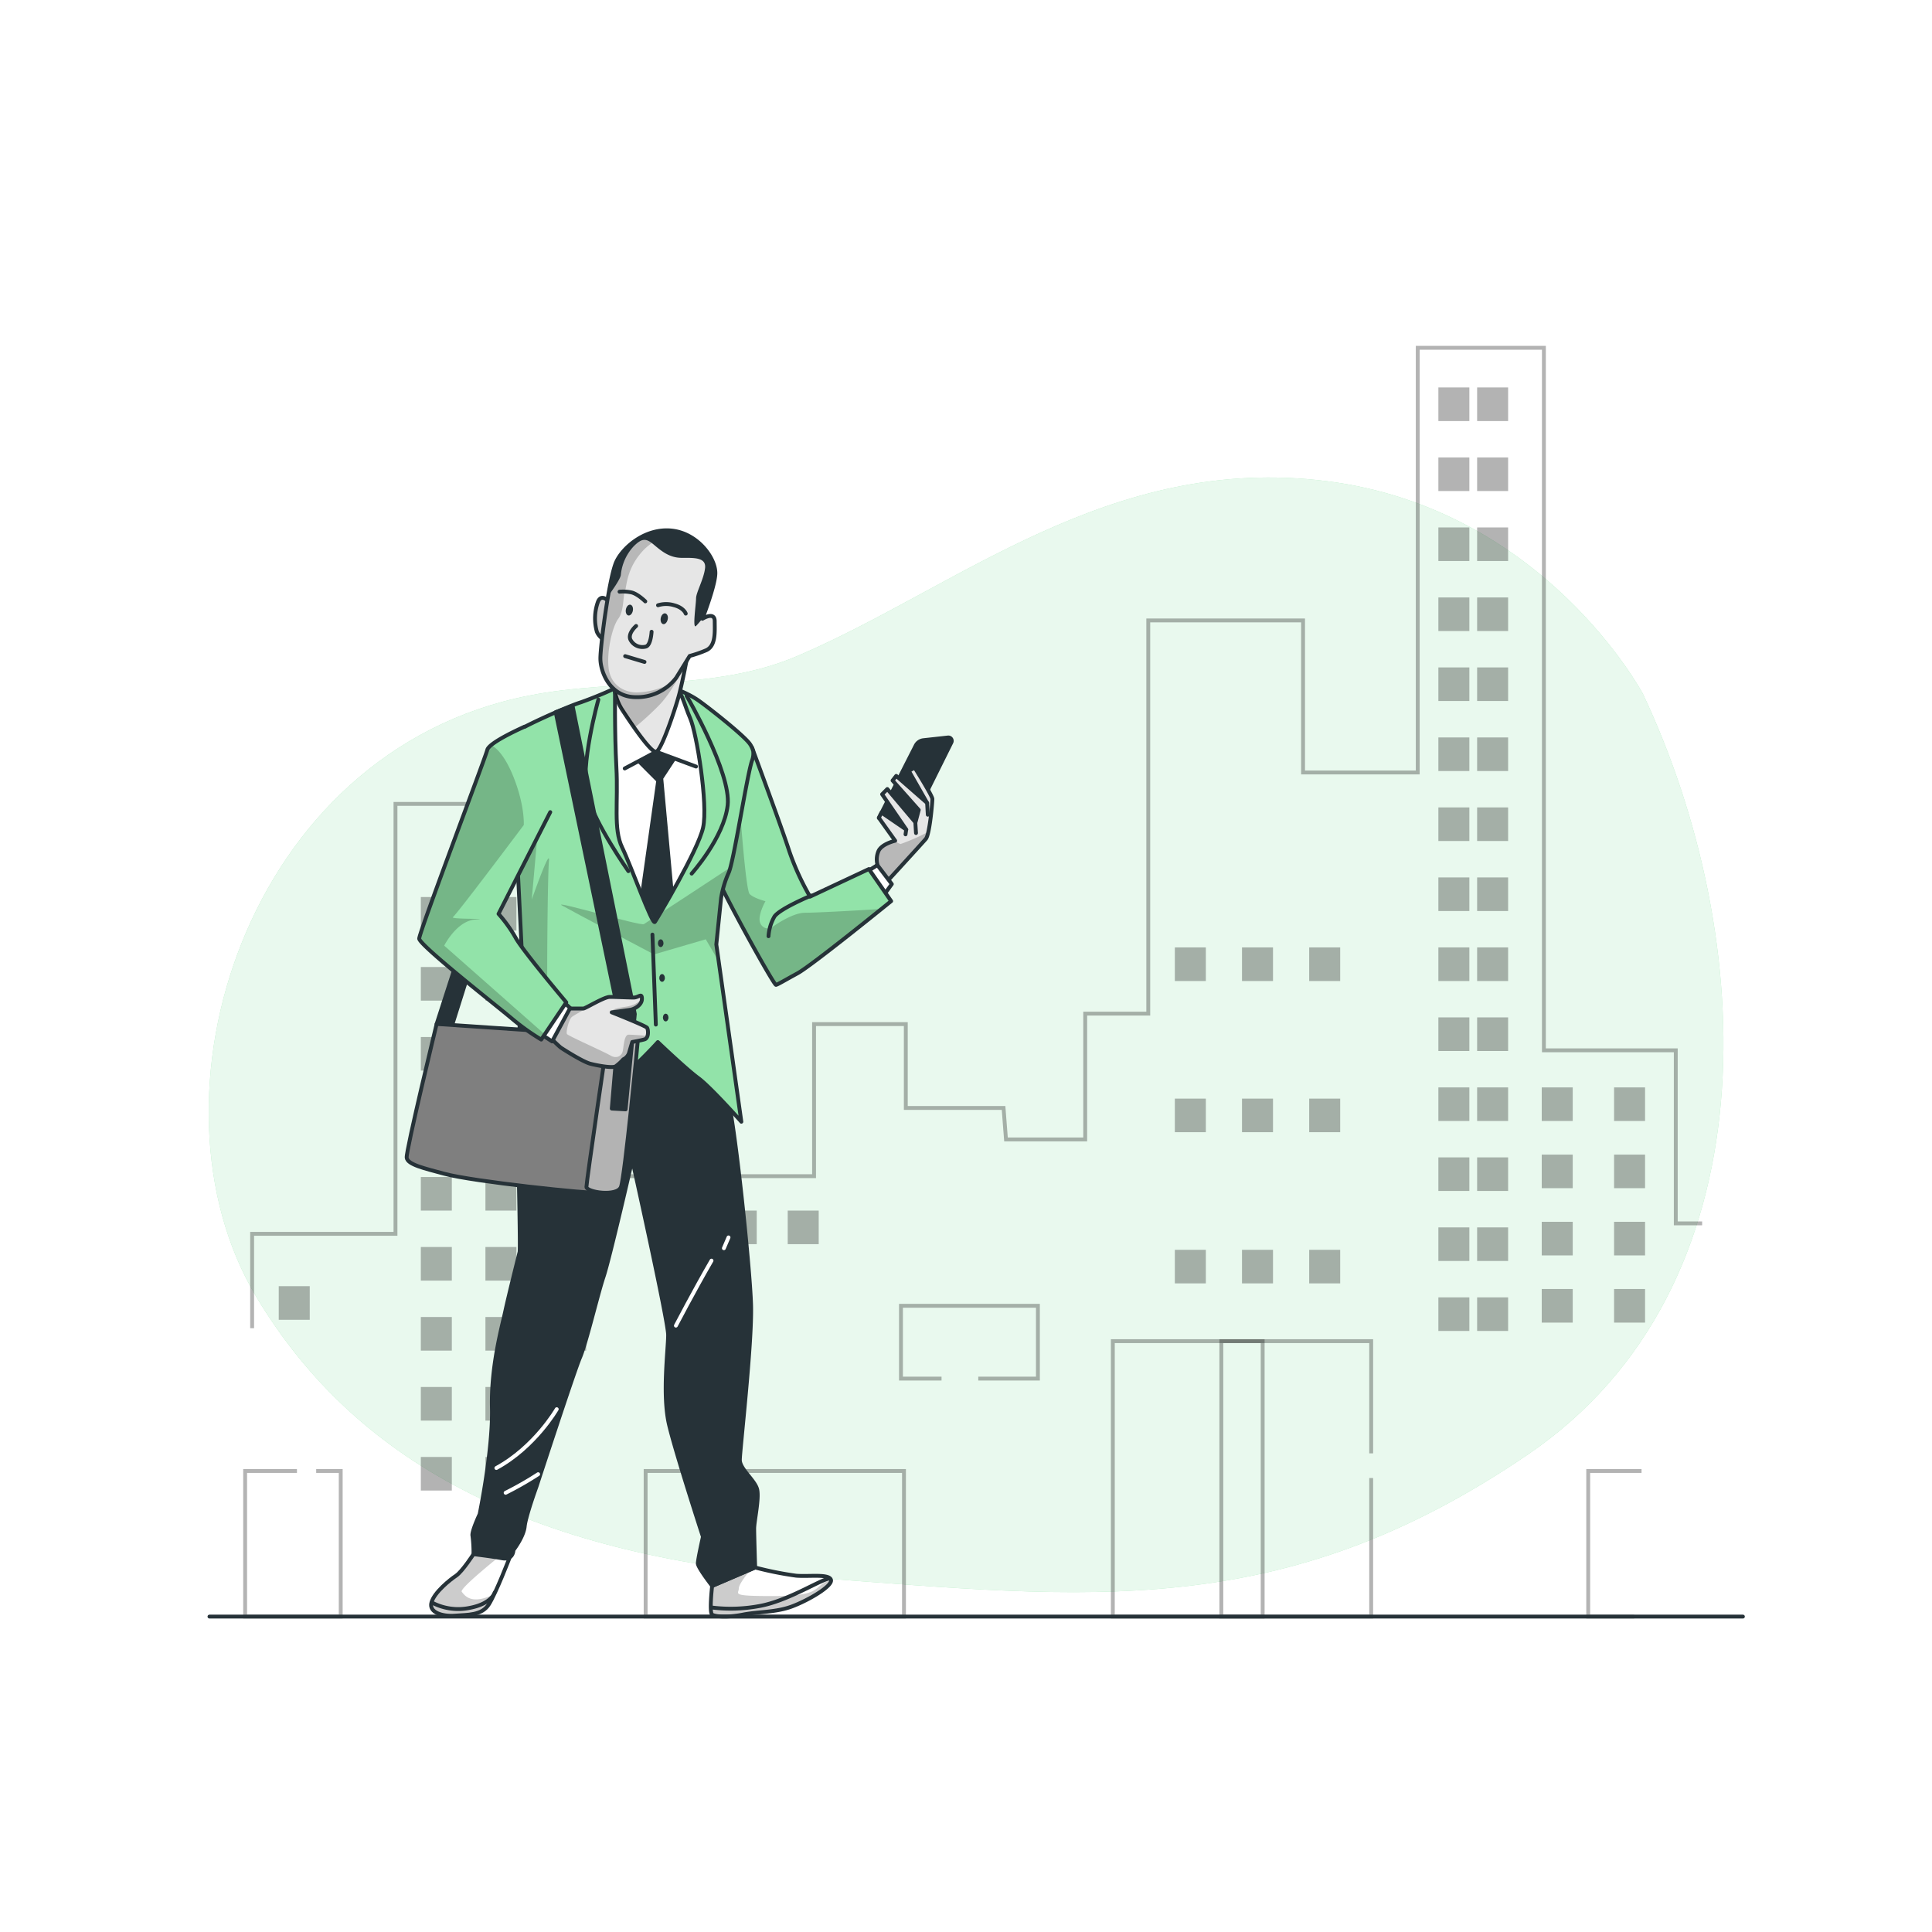 <svg class="animated" id="freepik_stories-navigation" xmlns="http://www.w3.org/2000/svg" xmlns:xlink="http://www.w3.org/1999/xlink" viewBox="0 0 500 500" version="1.1" xmlns:svgjs="http://svgjs.com/svgjs"><style>svg#freepik_stories-navigation:not(.animated) .animable {opacity: 0;}svg#freepik_stories-navigation.animated #freepik--Device--inject-2 {animation: 1s 1 forwards cubic-bezier(.36,-0.01,.5,1.38) slideLeft;animation-delay: 0.3s;opacity: 0}svg#freepik_stories-navigation.animated #freepik--Character--inject-2 {animation: 1s 1 forwards cubic-bezier(.36,-0.01,.5,1.38) fadeIn;animation-delay: 0s;}            @keyframes slideLeft {                0% {                    opacity: 0;                    transform: translateX(-30px);                }                100% {                    opacity: 1;                    transform: translateX(0);                }            }                    @keyframes fadeIn {                0% {                    opacity: 0;                }                100% {                    opacity: 1;                }            }        </style><g id="freepik--background-simple--inject-2" class="animable" style="transform-origin: 250.02px 267.813px;"><path d="M425.16,179.53s-25.48-47.87-81.75-55-95.55,27.49-137,45.22C184.77,179.06,160,175.46,137,180c-73.6,14.37-101.33,104.4-70.67,155.61,26.54,44.32,73.26,67.37,144.39,72.69s121,11.53,184.74-31.91S454.89,242.47,425.16,179.53Z" style="fill: #92E3A9; transform-origin: 250.02px 267.813px;" id="elgy4esqhicdk" class="animable"></path><g id="ele7kiaklg0y"><path d="M425.16,179.53s-25.48-47.87-81.75-55-95.55,27.49-137,45.22C184.77,179.06,160,175.46,137,180c-73.6,14.37-101.33,104.4-70.67,155.61,26.54,44.32,73.26,67.37,144.39,72.69s121,11.53,184.74-31.91S454.89,242.47,425.16,179.53Z" style="fill: rgb(255, 255, 255); opacity: 0.8; transform-origin: 250.02px 267.813px;" class="animable" id="el9tkas1dtk2e"></path></g></g><g id="freepik--City--inject-2" class="animable" style="transform-origin: 251.975px 254.185px;"><g id="elnwcgj75rrpc"><polyline points="65.25 343.74 65.25 319.31 102.35 319.31 102.35 208.05 139.45 208.05 139.45 232.47 160.22 232.47 160.22 304.39 210.68 304.39 210.68 265.04 234.42 265.04 234.42 286.74 251.89 286.74 259.72 286.74 260.35 294.89 280.85 294.89 280.85 262.32 297.17 262.32 297.17 160.56 337.23 160.56 337.23 199.91 366.91 199.91 366.91 90 399.56 90 399.56 271.82 433.69 271.82 433.69 316.6 440.51 316.6" style="fill: none; stroke: rgb(0, 0, 0); stroke-miterlimit: 10; opacity: 0.3; transform-origin: 252.88px 216.87px;" class="animable" id="eldnjxfh0t5hc"></polyline></g><g id="eloicjmppfru"><rect x="108.91" y="232.15" width="8.02" height="8.7" style="opacity: 0.3; transform-origin: 112.92px 236.5px;" class="animable" id="elc8ckk5ygtq"></rect></g><g id="eliqi78ur1p2i"><rect x="125.63" y="232.15" width="8.02" height="8.7" style="opacity: 0.3; transform-origin: 129.64px 236.5px;" class="animable" id="elrmonjrzv2cm"></rect></g><g id="elur9zbsgurji"><rect x="108.91" y="250.26" width="8.02" height="8.7" style="opacity: 0.3; transform-origin: 112.92px 254.61px;" class="animable" id="elzg6cb4w3si"></rect></g><g id="el2ikmurly0iz"><rect x="125.63" y="250.26" width="8.02" height="8.7" style="opacity: 0.3; transform-origin: 129.64px 254.61px;" class="animable" id="eljtolr36hz3"></rect></g><g id="ellokv24aapf"><rect x="143.68" y="250.26" width="8.02" height="8.7" style="opacity: 0.3; transform-origin: 147.69px 254.61px;" class="animable" id="ela16e6qhymc"></rect></g><g id="ell9p3v433qn"><rect x="143.68" y="268.38" width="8.02" height="8.69" style="opacity: 0.3; transform-origin: 147.69px 272.725px;" class="animable" id="elpwd9cxxm"></rect></g><g id="eljk22g1er63j"><rect x="143.68" y="286.49" width="8.02" height="8.69" style="opacity: 0.3; transform-origin: 147.69px 290.835px;" class="animable" id="el4pnmrkkmvpc"></rect></g><g id="eliytalxhmt7n"><rect x="143.68" y="304.61" width="8.02" height="8.69" style="opacity: 0.3; transform-origin: 147.69px 308.955px;" class="animable" id="elh71y2equ29h"></rect></g><g id="eli9sf7vxpg6m"><rect x="143.68" y="322.72" width="8.02" height="8.7" style="opacity: 0.3; transform-origin: 147.69px 327.07px;" class="animable" id="elyedrbcqo4xm"></rect></g><g id="elz3wyasolx9f"><rect x="143.68" y="340.84" width="8.02" height="8.7" style="opacity: 0.3; transform-origin: 147.69px 345.19px;" class="animable" id="elzgnj7l7o7al"></rect></g><g id="elgfw5ea8cfwj"><rect x="108.91" y="268.38" width="8.02" height="8.69" style="opacity: 0.3; transform-origin: 112.92px 272.725px;" class="animable" id="eliq4dajp1xa8"></rect></g><g id="elv8ekftdp8l"><rect x="125.63" y="268.38" width="8.02" height="8.69" style="opacity: 0.3; transform-origin: 129.64px 272.725px;" class="animable" id="elyuaxyofg3ko"></rect></g><g id="eldhyfbsh5o4j"><rect x="108.91" y="286.49" width="8.02" height="8.69" style="opacity: 0.3; transform-origin: 112.92px 290.835px;" class="animable" id="el3vanhtoxggy"></rect></g><g id="el5mfimn5cmgk"><rect x="125.63" y="286.49" width="8.02" height="8.69" style="opacity: 0.3; transform-origin: 129.64px 290.835px;" class="animable" id="elocgr06tr1q"></rect></g><g id="elja7yy96nlc9"><rect x="108.91" y="304.61" width="8.02" height="8.69" style="opacity: 0.3; transform-origin: 112.92px 308.955px;" class="animable" id="el6uqwkysz9ko"></rect></g><g id="elsj17x7v7e8o"><rect x="125.63" y="304.61" width="8.02" height="8.69" style="opacity: 0.3; transform-origin: 129.64px 308.955px;" class="animable" id="elyg538cz15j"></rect></g><g id="els9mw0ker1tj"><rect x="108.91" y="322.72" width="8.02" height="8.7" style="opacity: 0.3; transform-origin: 112.92px 327.07px;" class="animable" id="elnqcyxe0j46"></rect></g><g id="el46gdjq4vane"><rect x="72.14" y="332.86" width="8.02" height="8.7" style="opacity: 0.3; transform-origin: 76.15px 337.21px;" class="animable" id="el7loo4wz5kqx"></rect></g><g id="elzh92mlagc8m"><rect x="187.82" y="313.3" width="8.02" height="8.69" style="opacity: 0.3; transform-origin: 191.83px 317.645px;" class="animable" id="el172u34lxv4x"></rect></g><g id="el0d7yawrw1h9u"><rect x="203.86" y="313.3" width="8.02" height="8.69" style="opacity: 0.3; transform-origin: 207.87px 317.645px;" class="animable" id="elrqmkbfy3kxm"></rect></g><g id="elyx2g3hunf49"><rect x="372.25" y="100.27" width="8.02" height="8.7" style="opacity: 0.3; transform-origin: 376.26px 104.62px;" class="animable" id="elcp5fjraai8h"></rect></g><g id="eld8agc3c4lxw"><rect x="382.28" y="100.27" width="8.02" height="8.7" style="opacity: 0.3; transform-origin: 386.29px 104.62px;" class="animable" id="elofeaoghekg"></rect></g><g id="eluiqvroby9ao"><rect x="372.25" y="118.39" width="8.02" height="8.69" style="opacity: 0.3; transform-origin: 376.26px 122.735px;" class="animable" id="elcs6tt2l65s"></rect></g><g id="elsdnn1nt3hti"><rect x="382.28" y="118.39" width="8.02" height="8.69" style="opacity: 0.3; transform-origin: 386.29px 122.735px;" class="animable" id="elyucwbxpv8w"></rect></g><g id="elrcf7q15it1m"><rect x="372.25" y="136.5" width="8.02" height="8.69" style="opacity: 0.3; transform-origin: 376.26px 140.845px;" class="animable" id="elea2msijd74b"></rect></g><g id="elmiplruq3az"><rect x="382.28" y="136.5" width="8.02" height="8.69" style="opacity: 0.3; transform-origin: 386.29px 140.845px;" class="animable" id="elu0c17laons"></rect></g><g id="elta5am6hlc8s"><rect x="372.25" y="154.62" width="8.02" height="8.69" style="opacity: 0.3; transform-origin: 376.26px 158.965px;" class="animable" id="eldqfjadf8ea7"></rect></g><g id="elj6ndqhycp8"><rect x="382.28" y="154.62" width="8.02" height="8.69" style="opacity: 0.3; transform-origin: 386.29px 158.965px;" class="animable" id="elznet983oc4h"></rect></g><g id="el2k1l79ezti4"><rect x="372.25" y="172.73" width="8.02" height="8.69" style="opacity: 0.3; transform-origin: 376.26px 177.075px;" class="animable" id="el8r2uhipupkt"></rect></g><g id="eltce3ez5fqhf"><rect x="382.28" y="172.73" width="8.02" height="8.69" style="opacity: 0.3; transform-origin: 386.29px 177.075px;" class="animable" id="elvw06wbzh6wa"></rect></g><g id="elweceb2jg5h"><rect x="372.25" y="190.85" width="8.02" height="8.69" style="opacity: 0.3; transform-origin: 376.26px 195.195px;" class="animable" id="elp50okt51ns"></rect></g><g id="elcbelewzx2nq"><rect x="382.28" y="190.85" width="8.02" height="8.69" style="opacity: 0.3; transform-origin: 386.29px 195.195px;" class="animable" id="el4py73xqorh8"></rect></g><g id="elhs09ogd01il"><rect x="372.25" y="208.96" width="8.02" height="8.69" style="opacity: 0.3; transform-origin: 376.26px 213.305px;" class="animable" id="el3mgezzdtyf1"></rect></g><g id="elf883lz8qjmj"><rect x="382.28" y="208.96" width="8.02" height="8.69" style="opacity: 0.3; transform-origin: 386.29px 213.305px;" class="animable" id="elwsvjhenuf2d"></rect></g><g id="elxpduu53cm7"><rect x="372.25" y="227.08" width="8.02" height="8.69" style="opacity: 0.3; transform-origin: 376.26px 231.425px;" class="animable" id="elxxigpz2qrhq"></rect></g><g id="elp1unathy5dq"><rect x="382.28" y="227.08" width="8.02" height="8.69" style="opacity: 0.3; transform-origin: 386.29px 231.425px;" class="animable" id="el06whibyhxivs"></rect></g><g id="ely4z35wod3im"><rect x="372.25" y="245.19" width="8.02" height="8.7" style="opacity: 0.3; transform-origin: 376.26px 249.54px;" class="animable" id="elkoqr381mnj"></rect></g><g id="eldq4pplz95et"><rect x="382.28" y="245.19" width="8.02" height="8.7" style="opacity: 0.3; transform-origin: 386.29px 249.54px;" class="animable" id="elc9zk7x98wlq"></rect></g><g id="ely0h54mmsln"><rect x="304.05" y="245.19" width="8.02" height="8.7" style="opacity: 0.3; transform-origin: 308.06px 249.54px;" class="animable" id="elhkzo06xu5fq"></rect></g><g id="elakv2hmro4y"><rect x="321.43" y="245.19" width="8.02" height="8.7" style="opacity: 0.3; transform-origin: 325.44px 249.54px;" class="animable" id="elabrgak7o0ql"></rect></g><g id="elfmpti8pzjx6"><rect x="338.82" y="245.19" width="8.02" height="8.7" style="opacity: 0.3; transform-origin: 342.83px 249.54px;" class="animable" id="elr44lmhve1fa"></rect></g><g id="elnl9gw7t4ts"><rect x="304.05" y="284.32" width="8.02" height="8.69" style="opacity: 0.3; transform-origin: 308.06px 288.665px;" class="animable" id="elm6q7mj1gpzd"></rect></g><g id="el0uyymsjc3ty"><rect x="321.43" y="284.32" width="8.02" height="8.69" style="opacity: 0.3; transform-origin: 325.44px 288.665px;" class="animable" id="elirys79xia5c"></rect></g><g id="elh5lyjosivsp"><rect x="338.82" y="284.32" width="8.02" height="8.69" style="opacity: 0.3; transform-origin: 342.83px 288.665px;" class="animable" id="el68bo53n7ut2"></rect></g><g id="elh259bipkhs"><rect x="304.05" y="323.45" width="8.02" height="8.69" style="opacity: 0.3; transform-origin: 308.06px 327.795px;" class="animable" id="elvdpymzelaaq"></rect></g><g id="el4yq09s3xe4g"><rect x="321.43" y="323.45" width="8.02" height="8.69" style="opacity: 0.3; transform-origin: 325.44px 327.795px;" class="animable" id="el7ygh2z2etkj"></rect></g><g id="elp2jeujzeqai"><rect x="338.82" y="323.45" width="8.02" height="8.69" style="opacity: 0.3; transform-origin: 342.83px 327.795px;" class="animable" id="el1xcdy0s14lg"></rect></g><g id="elhoe9mg32el7"><rect x="372.25" y="263.3" width="8.02" height="8.7" style="opacity: 0.3; transform-origin: 376.26px 267.65px;" class="animable" id="ell9wph6eqnem"></rect></g><g id="eldpezrzb8ejo"><rect x="382.28" y="263.3" width="8.02" height="8.7" style="opacity: 0.3; transform-origin: 386.29px 267.65px;" class="animable" id="el3d303n8zm3a"></rect></g><g id="elhepvdfc9ur6"><rect x="372.25" y="281.42" width="8.02" height="8.69" style="opacity: 0.3; transform-origin: 376.26px 285.765px;" class="animable" id="elq998jxpyaq"></rect></g><g id="elwre3xjdejli"><rect x="382.28" y="281.42" width="8.02" height="8.69" style="opacity: 0.3; transform-origin: 386.29px 285.765px;" class="animable" id="elk00qpa2gbul"></rect></g><g id="elb64pmn9gqzp"><rect x="372.25" y="299.53" width="8.02" height="8.69" style="opacity: 0.3; transform-origin: 376.26px 303.875px;" class="animable" id="eluemi1245suo"></rect></g><g id="ellnfjd6gijjb"><rect x="382.28" y="299.53" width="8.02" height="8.69" style="opacity: 0.3; transform-origin: 386.29px 303.875px;" class="animable" id="el1ntepjc6mz4h"></rect></g><g id="elslu2d21qobj"><rect x="399" y="281.42" width="8.02" height="8.69" style="opacity: 0.3; transform-origin: 403.01px 285.765px;" class="animable" id="elvabv75ebwy"></rect></g><g id="eluh3orus3qfa"><rect x="417.72" y="281.42" width="8.02" height="8.69" style="opacity: 0.3; transform-origin: 421.73px 285.765px;" class="animable" id="elkfg39zq2plj"></rect></g><g id="elv4ah4esp3nq"><rect x="399" y="298.81" width="8.02" height="8.69" style="opacity: 0.3; transform-origin: 403.01px 303.155px;" class="animable" id="eln4jcq71zutn"></rect></g><g id="elphu864pnpnk"><rect x="417.72" y="298.81" width="8.02" height="8.69" style="opacity: 0.3; transform-origin: 421.73px 303.155px;" class="animable" id="elkxa30mngzu"></rect></g><g id="elxgg5vqyf29"><rect x="399" y="316.2" width="8.02" height="8.7" style="opacity: 0.3; transform-origin: 403.01px 320.55px;" class="animable" id="elccm2zgd3n2"></rect></g><g id="el8cmw4j9o1x8"><rect x="417.72" y="316.2" width="8.02" height="8.7" style="opacity: 0.3; transform-origin: 421.73px 320.55px;" class="animable" id="elotrp4zdc6sh"></rect></g><g id="eloo8auhxumsb"><rect x="399" y="333.59" width="8.02" height="8.7" style="opacity: 0.3; transform-origin: 403.01px 337.94px;" class="animable" id="elq6sysp8xm2d"></rect></g><g id="elfo0pfu77g9c"><rect x="417.72" y="333.59" width="8.02" height="8.7" style="opacity: 0.3; transform-origin: 421.73px 337.94px;" class="animable" id="el2r3vad20gfk"></rect></g><g id="elezglvngcfxs"><rect x="372.25" y="317.65" width="8.02" height="8.69" style="opacity: 0.3; transform-origin: 376.26px 321.995px;" class="animable" id="el1hcs48xvdmg"></rect></g><g id="elf31rh5ls8sw"><rect x="382.28" y="317.65" width="8.02" height="8.69" style="opacity: 0.3; transform-origin: 386.29px 321.995px;" class="animable" id="elhmtotigsc9"></rect></g><g id="elpaedp1vnuf"><rect x="372.25" y="335.76" width="8.02" height="8.69" style="opacity: 0.3; transform-origin: 376.26px 340.105px;" class="animable" id="elm7k1pua41w"></rect></g><g id="el3akivo82myn"><rect x="382.28" y="335.76" width="8.02" height="8.69" style="opacity: 0.3; transform-origin: 386.29px 340.105px;" class="animable" id="elc977231k68q"></rect></g><g id="elkduxxzmnv1"><rect x="125.63" y="322.72" width="8.02" height="8.7" style="opacity: 0.3; transform-origin: 129.64px 327.07px;" class="animable" id="elf0ycgb1c4uc"></rect></g><g id="elik5svg62fjk"><rect x="108.91" y="340.84" width="8.02" height="8.7" style="opacity: 0.3; transform-origin: 112.92px 345.19px;" class="animable" id="elzwj6a7prrk"></rect></g><g id="elaehxvw7pyi"><rect x="125.63" y="340.84" width="8.02" height="8.7" style="opacity: 0.3; transform-origin: 129.64px 345.19px;" class="animable" id="el0sr2c8kt7ugi"></rect></g><g id="elwv3s07qqntg"><rect x="108.91" y="358.95" width="8.02" height="8.7" style="opacity: 0.3; transform-origin: 112.92px 363.3px;" class="animable" id="eltgacvx5nlsp"></rect></g><g id="el1y0dgzhcyzs"><rect x="125.63" y="358.95" width="8.02" height="8.7" style="opacity: 0.3; transform-origin: 129.64px 363.3px;" class="animable" id="elvd1hym2ij3e"></rect></g><g id="elqi9vcwmvdvh"><rect x="108.91" y="377.06" width="8.02" height="8.69" style="opacity: 0.3; transform-origin: 112.92px 381.405px;" class="animable" id="el0g1q9nr61y1b"></rect></g><g id="eldaw4lif6587"><rect x="125.63" y="377.06" width="8.02" height="8.69" style="opacity: 0.3; transform-origin: 129.64px 381.405px;" class="animable" id="elydlsh2qr6wi"></rect></g><g id="elcljlwlmmz0e"><polyline points="354.86 382.51 354.86 418.37 288 418.37 288 347.09 354.86 347.09 354.86 376.13" style="fill: none; stroke: rgb(0, 0, 0); stroke-miterlimit: 10; opacity: 0.3; transform-origin: 321.43px 382.73px;" class="animable" id="el401yco4rw9b"></polyline></g><g id="eloa1ucy05pr"><polyline points="422.91 418.37 411.03 418.37 411.03 380.69 424.83 380.69" style="fill: none; stroke: rgb(0, 0, 0); stroke-miterlimit: 10; opacity: 0.3; transform-origin: 417.93px 399.53px;" class="animable" id="elc5ysxqqli3o"></polyline></g><g id="ell8b6w55ldno"><polyline points="186.45 380.69 233.95 380.69 233.95 418.37 167.09 418.37 167.09 380.69 180.11 380.69" style="fill: none; stroke: rgb(0, 0, 0); stroke-miterlimit: 10; opacity: 0.3; transform-origin: 200.52px 399.53px;" class="animable" id="elica33uoew6i"></polyline></g><g id="elqy8hq4xry7r"><polyline points="81.83 380.69 88.18 380.69 88.18 418.37 63.44 418.37 63.44 380.69 76.85 380.69" style="fill: none; stroke: rgb(0, 0, 0); stroke-miterlimit: 10; opacity: 0.3; transform-origin: 75.81px 399.53px;" class="animable" id="el17nzstpfkbr"></polyline></g><g id="elcgodxlxaz3"><rect x="316.08" y="347.09" width="10.7" height="71.28" style="fill: none; stroke: rgb(0, 0, 0); stroke-miterlimit: 10; opacity: 0.3; transform-origin: 321.43px 382.73px;" class="animable" id="elrwszm1jr1j"></rect></g><g id="elobzw4lbp1o"><polyline points="243.67 356.78 233.17 356.78 233.17 337.94 268.61 337.94 268.61 356.78 253.18 356.78" style="fill: none; stroke: rgb(0, 0, 0); stroke-miterlimit: 10; opacity: 0.3; transform-origin: 250.89px 347.36px;" class="animable" id="elgly1ktqw94j"></polyline></g></g><g id="freepik--Device--inject-2" class="animable" style="transform-origin: 328.465px 252.245px;"><rect x="252.59" y="108.92" width="151.75" height="286.65" rx="7.67" style="fill: rgb(38, 50, 56); stroke: rgb(38, 50, 56); stroke-linecap: round; stroke-linejoin: round; transform-origin: 328.465px 252.245px;" id="elccxg3bkqkp" class="animable"></rect><rect x="259.34" y="140.4" width="138.26" height="223.7" style="fill: #92E3A9; transform-origin: 328.47px 252.25px;" id="el5zi6kmaoj6" class="animable"></rect><g style="clip-path: url(&quot;#freepik--clip-path--inject-2&quot;); transform-origin: 328.485px 252.285px;" id="elxylfm1spqti" class="animable"><path d="M397.6,185.39,332,201.67l-10.3-23.16,54.6-38.11h-6.21l-79,55.17a1.48,1.48,0,0,0-.3.26l-31.45,34.56v5.28l34-37.3,25.47-17.78,9.75,21.95L300,209.63h-.08a1.8,1.8,0,0,0-.38.16l-.1.06-.08,0a1.72,1.72,0,0,0-.28.25h0L259.34,254v5.29l40.83-45c3.23,5.09,8.23,15,5.75,20.67-1.37,3.13-4.87,6.89-8.58,10.87-6.36,6.83-12.94,13.9-11.37,20.57,1.68,7.13,2.39,11.69,2.62,13.38l-.86.24a15.78,15.78,0,0,0-11.54,16.19l1,15-17.82,1.62v3.56l18.05-1.64,1.38,21.1a1.2,1.2,0,0,0,0,.33,2.38,2.38,0,0,0,.05.26l1.8,27.73h3.56l-1.72-26.5,30.14-2.39,4.47,28.89h3.6l-4.52-29.18,25.23-2,8.91,31.18H354l-9-31.47,18.08-1.44c12.66,10,20.91,19.2,28.26,32.91h4c-7.81-15-16.64-25-30-35.6a1.77,1.77,0,0,0-1.08-.85c-4.29-3.35-9.05-6.79-14.37-10.48l18.06-2.8a19,19,0,0,0,16-21.12l-2.88-24.41a20,20,0,0,1,15.61-22l.89-.19V243l-1.66.36a23.56,23.56,0,0,0-18.37,25.85l2.88,24.41a15.49,15.49,0,0,1-13.06,17.19l-21.78,3.38c-1.65-1.13-3.34-2.27-5.1-3.45-15.31-10.3-19.57-24.2-20.45-34a53.68,53.68,0,0,1,8-32.66,1.7,1.7,0,0,0,.47-.67.13.13,0,0,0,0-.06,44.61,44.61,0,0,1,6.18-7.55c12.9-12.53,45-25.25,62.9-31.68v-3.8c-17.82,6.33-51.54,19.49-65.38,32.93a47.74,47.74,0,0,0-6.14,7.37l-16.31-6.06c1.82-7.55-3.77-17.69-6.52-22.07l94.35-23.43ZM338.53,313.73l5.08,3.43a1.73,1.73,0,0,0,1,.66c5.3,3.62,10,6.94,14.29,10.13L282.22,334l-2.48-38.11a12.22,12.22,0,0,1,8.93-12.54l27.78-7.61c0,.42,0,.84.07,1.26C317.47,287.66,322.06,302.65,338.53,313.73Zm-14.38-70.05a57.84,57.84,0,0,0-7.81,28.45l-24.29,6.65c-.3-2-1-6.5-2.62-13.25-1.14-4.82,5.05-11.46,10.51-17.33,3.39-3.64,6.61-7.11,8.47-10.37Z" style="fill: rgb(255, 255, 255); transform-origin: 328.47px 252.285px;" id="elkd2q0lp2h9s" class="animable"></path><path d="M300,166.84l-40.64,42.88v5.16l44-46.4a1.8,1.8,0,0,0,.38-1.85l-9.8-26.23h-3.8Z" style="fill: rgb(255, 255, 255); transform-origin: 281.604px 177.64px;" id="elnyemynw6g7r" class="animable"></path><path d="M328.92,281.38A19.42,19.42,0,1,0,348.34,262,19.45,19.45,0,0,0,328.92,281.38Zm35.29,0a15.87,15.87,0,1,1-15.87-15.87A15.88,15.88,0,0,1,364.21,281.38Z" style="fill: rgb(255, 255, 255); transform-origin: 348.34px 281.42px;" id="eltmycktzbk3a" class="animable"></path><path d="M356,176.76a10.61,10.61,0,0,0,9.83,6.64,10.34,10.34,0,0,0,2.57-.32l29.23-7.39V172l-30.1,7.6A7,7,0,0,1,361.9,167l35.7-23.67V140.4h-2L359.94,164A10.61,10.61,0,0,0,356,176.76Z" style="fill: rgb(255, 255, 255); transform-origin: 376.434px 161.9px;" id="el2ifio1m5t07" class="animable"></path><path d="M344.51,168.88a10.2,10.2,0,0,0-10.2,10.2c0,5.63,10.2,20.12,10.2,20.12s10.2-14.49,10.2-20.12A10.2,10.2,0,0,0,344.51,168.88Zm0,14a4.12,4.12,0,1,1,4.11-4.12A4.11,4.11,0,0,1,344.51,182.84Z" style="fill: rgb(38, 50, 56); stroke: rgb(38, 50, 56); stroke-miterlimit: 10; transform-origin: 344.51px 184.04px;" id="elqk70spigwuc" class="animable"></path><line x1="342.67" y1="200.08" x2="341.22" y2="200.48" style="fill: none; stroke: rgb(38, 50, 56); stroke-linecap: round; stroke-linejoin: round; stroke-width: 2px; transform-origin: 341.945px 200.28px;" id="elb8sdo1f6bki" class="animable"></line><line x1="338.23" y1="201.33" x2="303.75" y2="211.03" style="fill: none; stroke: rgb(38, 50, 56); stroke-linecap: round; stroke-linejoin: round; stroke-width: 2px; stroke-dasharray: 3.114, 3.114; transform-origin: 320.99px 206.18px;" id="elw3l5z287i5n" class="animable"></line><path d="M302.25,211.46l-1.44.4.74,1.3" style="fill: none; stroke: rgb(38, 50, 56); stroke-linecap: round; stroke-linejoin: round; stroke-width: 2px; transform-origin: 301.53px 212.31px;" id="elwt5idkwtirh" class="animable"></path><path d="M303,215.81a48.52,48.52,0,0,1,4.35,11.09c1.22,6.1.41,9.35-4.47,14.63S289.43,257,287.8,261c-1.19,3,.9,12.55,2.1,17.41" style="fill: none; stroke: rgb(38, 50, 56); stroke-linecap: round; stroke-linejoin: round; stroke-width: 2px; stroke-dasharray: 2.997, 2.997; transform-origin: 297.65px 247.11px;" id="ely7csperh4nb" class="animable"></path><path d="M290.27,279.91c.23.91.38,1.45.38,1.45" style="fill: none; stroke: rgb(38, 50, 56); stroke-linecap: round; stroke-linejoin: round; stroke-width: 2px; transform-origin: 290.46px 280.635px;" id="elgi29ug893p" class="animable"></path><circle cx="290.65" cy="281.36" r="2.58" style="fill: #92E3A9; stroke: rgb(38, 50, 56); stroke-miterlimit: 10; transform-origin: 290.65px 281.36px;" id="ellknch1knl1" class="animable"></circle><polygon points="316.68 225.21 316.68 230.92 311.27 233.63 316.68 236.46 316.68 241.74 354.25 241.74 354.25 225.21 316.68 225.21" style="fill: rgb(255, 255, 255); stroke: rgb(38, 50, 56); stroke-linecap: round; stroke-linejoin: round; transform-origin: 332.76px 233.475px;" id="eltlmxpy2c7rl" class="animable"></polygon><path d="M323.44,228.64a1,1,0,1,0-1-1A1,1,0,0,0,323.44,228.64Z" style="fill: rgb(38, 50, 56); transform-origin: 323.44px 227.64px;" id="elv22wg5km7y" class="animable"></path><path d="M326.81,231.17l-1.15.09S324,229,323.89,229a12.14,12.14,0,0,0-1.82-.13l-2.56,1.22a.57.57,0,0,0-.32.67l.55,1.77a.47.47,0,0,0,.46.34.45.45,0,0,0,.2,0,.57.57,0,0,0,.36-.69l-.4-1.32,1.5-.72-.65,3.89h0l-.66,4.76a.48.48,0,0,0,.45.56h0a.59.59,0,0,0,.57-.51l.64-4.6,1.37,2-.23,2.54a.48.48,0,0,0,.48.53.59.59,0,0,0,.58-.53l.25-2.72a.5.5,0,0,0-.08-.32l-1.26-1.88.53-3.13,1.05,1.41a.47.47,0,0,0,.39.2h.05l1.43-.11a.6.6,0,0,0,.53-.58A.47.47,0,0,0,326.81,231.17Z" style="fill: rgb(38, 50, 56); transform-origin: 323.235px 234.11px;" id="el5da3cs5y40o" class="animable"></path><path d="M330.19,233a.29.29,0,0,1-.18-.28.45.45,0,0,1,.1-.27.28.28,0,0,1,.22-.13.15.15,0,0,1,.09,0l.22.09a1.16,1.16,0,0,0,.26.08,1.45,1.45,0,0,0,.35,0,1,1,0,0,0,.59-.15.53.53,0,0,0,.22-.48.68.68,0,0,0-.27-.56,1,1,0,0,0-.67-.21h-.26a.23.23,0,0,1-.2-.09.31.31,0,0,1-.07-.21.32.32,0,0,1,.07-.22.23.23,0,0,1,.2-.09h.24a1.09,1.09,0,0,0,.63-.17.55.55,0,0,0,.25-.49.58.58,0,0,0-.11-.35.69.69,0,0,0-.28-.2,1,1,0,0,0-.35-.06,1.93,1.93,0,0,0-.85.18.15.15,0,0,1-.09,0,.28.28,0,0,1-.22-.12.44.44,0,0,1-.1-.26.27.27,0,0,1,.14-.25,1.75,1.75,0,0,1,.51-.2,2.51,2.51,0,0,1,.67-.08,1.82,1.82,0,0,1,1.12.33,1.07,1.07,0,0,1,.44.9,1,1,0,0,1-.19.63,1.13,1.13,0,0,1-.54.38,1.1,1.1,0,0,1,.62.41,1.35,1.35,0,0,1,.2.75,1.21,1.21,0,0,1-.13.58,1,1,0,0,1-.35.41,1.69,1.69,0,0,1-.51.23,2.09,2.09,0,0,1-.63.08A2.45,2.45,0,0,1,330.19,233Z" style="fill: rgb(38, 50, 56); transform-origin: 331.465px 230.833px;" id="elpu8w88o63v" class="animable"></path><path d="M334.62,233.18a1.33,1.33,0,0,1-.48-.35,1.91,1.91,0,0,1-.32-.52,2.83,2.83,0,0,1-.17-.65,5.14,5.14,0,0,1,0-1.43,2.88,2.88,0,0,1,.17-.64,2.07,2.07,0,0,1,.32-.52,1.34,1.34,0,0,1,.48-.34,1.82,1.82,0,0,1,1.35,0,1.39,1.39,0,0,1,.48.34,1.67,1.67,0,0,1,.31.52,2.68,2.68,0,0,1,.18.63,5.55,5.55,0,0,1,.05.72,5.31,5.31,0,0,1-.05.72,2.74,2.74,0,0,1-.17.64,2,2,0,0,1-.32.53,1.33,1.33,0,0,1-.48.35,1.6,1.6,0,0,1-.67.13A1.65,1.65,0,0,1,334.62,233.18Zm1-.63a.67.67,0,0,0,.22-.19,1.71,1.71,0,0,0,.14-.27,1.39,1.39,0,0,0,.09-.34c0-.14,0-.26,0-.39s0-.26,0-.42,0-.29,0-.41,0-.25,0-.38a1.48,1.48,0,0,0-.09-.35,1.3,1.3,0,0,0-.14-.26.55.55,0,0,0-.22-.18.73.73,0,0,0-.3-.06.75.75,0,0,0-.31.06.55.55,0,0,0-.22.18,2.15,2.15,0,0,0-.14.26,1.48,1.48,0,0,0-.09.35c0,.13,0,.25,0,.38s0,.26,0,.41,0,.3,0,.42,0,.25,0,.39a1.39,1.39,0,0,0,.09.34,1.71,1.71,0,0,0,.14.27.67.67,0,0,0,.22.19.75.75,0,0,0,.31.06A.73.73,0,0,0,335.6,232.55Z" style="fill: rgb(38, 50, 56); transform-origin: 335.295px 230.955px;" id="elo466vl2zb4s" class="animable"></path><path d="M339.57,233.11a.44.44,0,0,1-.11-.32V230.5a.43.43,0,0,1,.11-.31.44.44,0,0,1,.57,0,.35.35,0,0,1,.11.27v.16a1,1,0,0,1,1-.57,1.16,1.16,0,0,1,.66.18.92.92,0,0,1,.37.51,1.08,1.08,0,0,1,1.1-.69,1.16,1.16,0,0,1,.83.3,1.18,1.18,0,0,1,.31.89v1.56a.44.44,0,0,1-.11.32.37.37,0,0,1-.29.12.38.38,0,0,1-.28-.12.44.44,0,0,1-.11-.32v-1.55a.73.73,0,0,0-.15-.5.59.59,0,0,0-.44-.17.68.68,0,0,0-.55.25,1,1,0,0,0-.21.67v1.3a.44.44,0,0,1-.11.32.38.38,0,0,1-.29.12.38.38,0,0,1-.28-.12.44.44,0,0,1-.11-.32v-1.53a.79.79,0,0,0-.15-.52.59.59,0,0,0-.44-.17.72.72,0,0,0-.55.23.85.85,0,0,0-.21.61v1.38a.44.44,0,0,1-.11.32.4.4,0,0,1-.29.12A.36.36,0,0,1,339.57,233.11Z" style="fill: rgb(38, 50, 56); transform-origin: 341.991px 231.643px;" id="elfch21ztaem6" class="animable"></path><path d="M345.43,229.33a.39.39,0,0,1-.13-.31.41.41,0,0,1,.13-.32.46.46,0,0,1,.79.32.42.42,0,0,1-.13.31.48.48,0,0,1-.33.12A.45.45,0,0,1,345.43,229.33Zm0,3.78a.44.44,0,0,1-.11-.32v-2.27a.44.44,0,0,1,.11-.32.38.38,0,0,1,.29-.12.36.36,0,0,1,.28.12.44.44,0,0,1,.11.32v2.27a.46.46,0,0,1-.11.32.36.36,0,0,1-.28.12A.38.38,0,0,1,345.47,233.11Z" style="fill: rgb(38, 50, 56); transform-origin: 345.76px 230.895px;" id="elgmwirs0rh7v" class="animable"></path><path d="M347.06,233.11a.44.44,0,0,1-.11-.32v-2.32a.4.4,0,0,1,.11-.29.41.41,0,0,1,.29-.1.36.36,0,0,1,.39.39v.11a.93.93,0,0,1,.4-.41,1.39,1.39,0,0,1,.63-.13,1.25,1.25,0,0,1,.43.07,1,1,0,0,1,.35.22.9.9,0,0,1,.25.37,1.53,1.53,0,0,1,.09.54v1.55a.44.44,0,0,1-.11.32.38.38,0,0,1-.29.12.38.38,0,0,1-.28-.12.44.44,0,0,1-.11-.32v-1.55a.7.7,0,0,0-.16-.5.61.61,0,0,0-.43-.17.69.69,0,0,0-.54.25.89.89,0,0,0-.23.65v1.32a.44.44,0,0,1-.11.32.38.38,0,0,1-.29.12A.36.36,0,0,1,347.06,233.11Z" style="fill: rgb(38, 50, 56); transform-origin: 348.42px 231.635px;" id="elu81ks9h1vus" class="animable"></path><path d="M350.93,233.11a.46.46,0,0,1,0-.62.44.44,0,0,1,.33-.13.47.47,0,0,1,.32.12.42.42,0,0,1,.13.32.42.42,0,0,1-.13.31.41.41,0,0,1-.32.13A.44.44,0,0,1,350.93,233.11Z" style="fill: rgb(38, 50, 56); transform-origin: 351.26px 232.8px;" id="elxfjxq8srlpd" class="animable"></path><g id="elz0rtuy181ni"><g style="opacity: 0.47; transform-origin: 336.907px 237.739px;" class="animable" id="el9e2qyr4htl"><path d="M332.13,238.17l-1.33,1.18h1.74a.22.22,0,0,1,.2.1.35.35,0,0,1,.07.23.36.36,0,0,1-.07.24.23.23,0,0,1-.2.11h-2.23a.45.45,0,0,1-.33-.13.45.45,0,0,1-.12-.31.54.54,0,0,1,.17-.4l1.63-1.62a1.1,1.1,0,0,0,.39-.74.62.62,0,0,0-.2-.48.76.76,0,0,0-.51-.18,1.27,1.27,0,0,0-.34,0l-.22.06-.23.13-.18.1-.09,0a.31.31,0,0,1-.24-.12.37.37,0,0,1-.12-.27.31.31,0,0,1,.17-.26,3.47,3.47,0,0,1,.63-.28,2.19,2.19,0,0,1,.7-.1,1.48,1.48,0,0,1,1.05.37,1.22,1.22,0,0,1,.41.92A1.87,1.87,0,0,1,332.13,238.17Z" id="el3e0tz31w425" class="animable" style="transform-origin: 331.37px 237.729px;"></path><path d="M335.71,239.91a.44.44,0,0,1-.11-.33v-3.64a.4.4,0,0,1,.11-.32.36.36,0,0,1,.28-.12.35.35,0,0,1,.28.12.41.41,0,0,1,.12.32v2.3l1.29-1.29a.3.3,0,0,1,.23-.11.3.3,0,0,1,.24.11.35.35,0,0,1,.1.25.33.33,0,0,1-.08.22l-.95.91,1.08,1.13a.33.33,0,0,1,.09.22.31.31,0,0,1-.11.25.36.36,0,0,1-.25.11.37.37,0,0,1-.28-.14l-1.36-1.45v1.13a.45.45,0,0,1-.12.33.37.37,0,0,1-.29.12A.34.34,0,0,1,335.71,239.91Z" id="ele2oe4n2hok" class="animable" style="transform-origin: 336.994px 237.77px;"></path><path d="M339,239.91a.44.44,0,0,1-.11-.32V237.3A.43.43,0,0,1,339,237a.44.44,0,0,1,.57,0,.34.34,0,0,1,.11.27v.16a1,1,0,0,1,1-.57,1.16,1.16,0,0,1,.66.18.92.92,0,0,1,.37.51,1.08,1.08,0,0,1,1.1-.69,1.16,1.16,0,0,1,.83.3,1.18,1.18,0,0,1,.31.89v1.56a.4.4,0,0,1-.11.32.37.37,0,0,1-.29.12.34.34,0,0,1-.27-.12.4.4,0,0,1-.11-.32V238a.73.73,0,0,0-.16-.5.58.58,0,0,0-.43-.17.7.7,0,0,0-.56.25,1,1,0,0,0-.21.67v1.3a.44.44,0,0,1-.11.32.38.38,0,0,1-.29.12.38.38,0,0,1-.28-.12.44.44,0,0,1-.11-.32v-1.53a.79.79,0,0,0-.15-.52.59.59,0,0,0-.44-.17.72.72,0,0,0-.55.23.85.85,0,0,0-.21.61v1.38a.44.44,0,0,1-.11.32.4.4,0,0,1-.29.12A.36.36,0,0,1,339,239.91Z" id="el01jb554exwcw" class="animable" style="transform-origin: 341.421px 238.453px;"></path></g></g></g><rect x="259.34" y="140.4" width="138.26" height="223.7" style="fill: none; stroke: rgb(38, 50, 56); stroke-linecap: round; stroke-linejoin: round; transform-origin: 328.47px 252.25px;" id="elmlom4zfsxc" class="animable"></rect><path d="M343.5,124.74H313.44a2.05,2.05,0,0,1-2.05-2h0a2.05,2.05,0,0,1,2.05-2H343.5a2.05,2.05,0,0,1,2.05,2h0A2.05,2.05,0,0,1,343.5,124.74Z" style="fill: rgb(255, 255, 255); transform-origin: 328.47px 122.74px;" id="elt7c9ntjfkw" class="animable"></path><path d="M336.67,376.72a8.2,8.2,0,1,0-8.2,8.2A8.2,8.2,0,0,0,336.67,376.72Z" style="fill: rgb(38, 50, 56); stroke: rgb(255, 255, 255); stroke-linecap: round; stroke-linejoin: round; stroke-width: 0.704px; transform-origin: 328.47px 376.72px;" id="elpgoqx2828k" class="animable"></path><rect x="324.31" y="372.57" width="8.31" height="8.31" style="fill: rgb(255, 255, 255); transform-origin: 328.465px 376.725px;" id="elf7zfmdsohf" class="animable"></rect></g><g id="freepik--Character--inject-2" class="animable" style="transform-origin: 175.78px 277.808px;"><polygon points="112.99 265.03 138.05 187.49 142.22 185.3 116.97 265.43 112.99 265.03" style="fill: rgb(38, 50, 56); stroke: rgb(38, 50, 56); stroke-linecap: round; stroke-linejoin: round; transform-origin: 127.605px 225.365px;" id="els9xurjk13l" class="animable"></polygon><path d="M195.44,405.67a89.6,89.6,0,0,0,10.61,2.12c3.44.27,8.48-.53,9,1.06s-5.83,5.3-10.07,6.89-8.75,1.33-12.73,2.12-7.16.53-7.95,0,0-7.42,0-7.42Z" style="fill: rgb(255, 255, 255); transform-origin: 199.514px 412.015px;" id="elivcd1jor2jq" class="animable"></path><g style="clip-path: url(&quot;#freepik--clip-path-2--inject-2&quot;); transform-origin: 199.509px 412.272px;" id="el17wcf8wa5gi" class="animable"><g id="elwmufzh1yagi"><path d="M215.07,409a4.48,4.48,0,0,0-2.07.8c-2.36,1.63-2,3.26-13.07,3.26s-8.72-.54-8.72-2c0-1,1.85-3.38,3.09-4.89l-10,4.28s-.8,6.89,0,7.42,4,.8,7.95,0,8.48-.53,12.73-2.12S215.26,410.63,215.07,409Z" style="opacity: 0.2; transform-origin: 199.509px 412.272px;" class="animable" id="el35zx9dzz9pf"></path></g><path d="M184,416a40.24,40.24,0,0,0,12.53-.36c7.26-1.28,15.61-6.72,18-7.09" style="fill: none; stroke: rgb(38, 50, 56); stroke-linecap: round; stroke-linejoin: round; transform-origin: 199.265px 412.439px;" id="elz8n78fcgt5g" class="animable"></path></g><path d="M195.44,405.67a89.6,89.6,0,0,0,10.61,2.12c3.44.27,8.48-.53,9,1.06s-5.83,5.3-10.07,6.89-8.75,1.33-12.73,2.12-7.16.53-7.95,0,0-7.42,0-7.42Z" style="fill: none; stroke: rgb(38, 50, 56); stroke-linecap: round; stroke-linejoin: round; transform-origin: 199.514px 412.015px;" id="elg5vkcbh6pjr" class="animable"></path><path d="M122.54,402.22s-2.92,4.51-4.51,5.57-5.57,4.24-6.36,6.89,2.91,3.71,6.1,3.45,6.89,0,8.74-2.92,5.31-11.93,5.31-11.93S124.92,400.9,122.54,402.22Z" style="fill: rgb(255, 255, 255); transform-origin: 121.691px 409.995px;" id="elvwpzdrgw5n" class="animable"></path><g style="clip-path: url(&quot;#freepik--clip-path-3--inject-2&quot;); transform-origin: 120.511px 409.994px;" id="elpvz44jie8h" class="animable"><g id="elltawg8eyk98"><path d="M127.85,412.7c-.47.16-.95.33-1.45.53-4.72,1.81-6.18-.37-6.9-1.28-.58-.72,7-6.91,10-9.35-2.23-.58-5.48-1.21-7-.38,0,0-2.92,4.51-4.51,5.57s-5.57,4.24-6.36,6.89,2.91,3.71,6.1,3.45,6.89,0,8.74-2.92A22.69,22.69,0,0,0,127.85,412.7Z" style="opacity: 0.2; transform-origin: 120.511px 409.994px;" class="animable" id="elaeoyq1x2ttc"></path></g><path d="M111.67,414.68a14.56,14.56,0,0,0,9.83,1.45c5.81-1.09,6.53-4,6.53-4" style="fill: none; stroke: rgb(38, 50, 56); stroke-linecap: round; stroke-linejoin: round; transform-origin: 119.85px 414.278px;" id="ellhof1ybd8a" class="animable"></path></g><path d="M122.54,402.22s-2.92,4.51-4.51,5.57-5.57,4.24-6.36,6.89,2.91,3.71,6.1,3.45,6.89,0,8.74-2.92,5.31-11.93,5.31-11.93S124.92,400.9,122.54,402.22Z" style="fill: none; stroke: rgb(38, 50, 56); stroke-linecap: round; stroke-linejoin: round; transform-origin: 121.691px 409.995px;" id="el2eqym95ecgd" class="animable"></path><path d="M133.94,290.61s.79,32.35.53,33.41-2.92,11.66-3.71,15.37-3.72,14.05-3.45,24.92-3.18,27.57-3.18,27.57-2.12,4.51-1.86,5.57a35.3,35.3,0,0,1,.27,4.77s4.5.53,7.42,1.06,2.92-2.12,2.92-2.12,2.65-3.44,2.91-6.1,3.05-10.33,3.05-10.33,9.68-29.7,11.27-33.41,4.51-16.17,6.1-20.94,7.42-30.22,7.42-30.22,9.28,41.62,9.28,45.33-1.59,15.64.26,23.33,8.75,28.9,8.75,28.9-1.32,5.83-1.32,6.89,3.71,5.83,3.71,5.83l11.13-4.77s-.26-8.22-.26-10.07,1.32-7.69.79-10.08-4.5-5.3-4.5-7.69,3.18-29.95,2.91-40-4.51-50.1-6.36-54.88-13.52-17.23-18.29-17.76S133.94,290.61,133.94,290.61Z" style="fill: rgb(38, 50, 56); stroke: rgb(38, 50, 56); stroke-linecap: round; stroke-linejoin: round; transform-origin: 159.172px 337.811px;" id="elwpkzze2p44e" class="animable"></path><path d="M174.92,343.07s4.81-9.21,9.22-16.82" style="fill: none; stroke: rgb(255, 255, 255); stroke-linecap: round; stroke-linejoin: round; transform-origin: 179.53px 334.66px;" id="eld053fb5agbb" class="animable"></path><line x1="187.34" y1="323.04" x2="188.54" y2="320.24" style="fill: none; stroke: rgb(255, 255, 255); stroke-linecap: round; stroke-linejoin: round; transform-origin: 187.94px 321.64px;" id="elcfrg3b1nz5p" class="animable"></line><path d="M144.08,364.7s-5.61,9.77-15.62,15.22" style="fill: none; stroke: rgb(255, 255, 255); stroke-linecap: round; stroke-linejoin: round; transform-origin: 136.27px 372.31px;" id="elpw3em6gnz3" class="animable"></path><path d="M139.27,381.52a84.93,84.93,0,0,1-8.41,4.81" style="fill: none; stroke: rgb(255, 255, 255); stroke-linecap: round; stroke-linejoin: round; transform-origin: 135.065px 383.925px;" id="elfc4udq5hb2l" class="animable"></path><path d="M237,192.93l-9.54,18.76,6.94,4.24,11.82-23.8a.88.88,0,0,0-.88-1.27l-6.35.7A2.55,2.55,0,0,0,237,192.93Z" style="fill: rgb(38, 50, 56); stroke: rgb(38, 50, 56); stroke-linecap: round; stroke-linejoin: round; transform-origin: 236.887px 203.392px;" id="els1kuy13bgh9" class="animable"></path><path d="M227.24,230.67s11.35-12.37,12.36-13.56,1.7-9.48,1.7-10.33-4.58-8.13-4.58-8.13l-1.52.85,4.74,8.3-8-7L231,202l6.77,7.62-.85,3.22-7.28-8.64-1.35,1.36,6.26,9.14-6.43-4.4-.68,1.35,4.23,5.93s-3.72.85-4.4,2.88a5.43,5.43,0,0,0-.17,3.39l-2.88,2.54Z" style="fill: rgb(255, 255, 255); transform-origin: 232.76px 214.66px;" id="el7bzzf3hb8no" class="animable"></path><g style="clip-path: url(&quot;#freepik--clip-path-4--inject-2&quot;); transform-origin: 232.745px 214.66px;" id="el04j9tihv6nux" class="animable"><g id="elagkvr8ojfn"><path d="M227.24,230.67s11.35-12.37,12.36-13.56,1.7-9.48,1.7-10.33-4.58-8.13-4.58-8.13l-1.52.85,4.74,8.3-8-7L231,202l6.77,7.62-.85,3.22-7.28-8.64-1.35,1.36,6.26,9.14-6.43-4.4-.68,1.35,4.23,5.93s-3.72.85-4.4,2.88a5.43,5.43,0,0,0-.17,3.39l-2.88,2.54Z" style="opacity: 0.1; transform-origin: 232.76px 214.66px;" class="animable" id="eljcz2cpuoaok"></path></g><g id="el9dnf5r6mbpd"><path d="M231.64,217.62c-.09,0-3.73.87-4.4,2.88a5.43,5.43,0,0,0-.17,3.39l-2.88,2.54,3.05,4.24s11.35-12.37,12.36-13.56a4.89,4.89,0,0,0,.67-1.85,53.41,53.41,0,0,1-7.19,3.17A3.52,3.52,0,0,1,231.64,217.62Z" style="opacity: 0.2; transform-origin: 232.23px 222.965px;" class="animable" id="elqczkggg6svi"></path></g></g><path d="M227.24,230.67s11.35-12.37,12.36-13.56,1.7-9.48,1.7-10.33-4.58-8.13-4.58-8.13l-1.52.85,4.74,8.3-8-7L231,202l6.77,7.62-.85,3.22-7.28-8.64-1.35,1.36,6.26,9.14-6.43-4.4-.68,1.35,4.23,5.93s-3.72.85-4.4,2.88a5.43,5.43,0,0,0-.17,3.39l-2.88,2.54Z" style="fill: none; stroke: rgb(38, 50, 56); stroke-linecap: round; stroke-linejoin: round; transform-origin: 232.76px 214.66px;" id="elgerb84qvrqw" class="animable"></path><line x1="236.89" y1="212.88" x2="237.06" y2="215.59" style="fill: rgb(255, 255, 255); stroke: rgb(38, 50, 56); stroke-linecap: round; stroke-linejoin: round; transform-origin: 236.975px 214.235px;" id="ellxaf294tbw" class="animable"></line><line x1="239.94" y1="207.8" x2="240.11" y2="210.85" style="fill: rgb(255, 255, 255); stroke: rgb(38, 50, 56); stroke-linecap: round; stroke-linejoin: round; transform-origin: 240.025px 209.325px;" id="elwn5br3uwl1" class="animable"></line><line x1="234.52" y1="214.74" x2="234.35" y2="215.93" style="fill: rgb(255, 255, 255); stroke: rgb(38, 50, 56); stroke-linecap: round; stroke-linejoin: round; transform-origin: 234.435px 215.335px;" id="elbr64dux0lqk" class="animable"></line><polygon points="228.59 231.85 230.8 228.8 227.07 223.89 224.36 225.58 228.59 231.85" style="fill: rgb(255, 255, 255); stroke: rgb(38, 50, 56); stroke-linecap: round; stroke-linejoin: round; transform-origin: 227.58px 227.87px;" id="el3h4a7tnzqq3" class="animable"></polygon><path d="M224.87,224.91l5.76,8.3s-20.48,16.63-24.21,18.67-5.08,2.88-5.59,3-12.22-21-14.93-27.14,8.75-34.2,8.75-34.2,7.51,20.25,9.54,26.51a66.3,66.3,0,0,0,5.45,12Z" style="fill: #92E3A9; transform-origin: 208.058px 224.21px;" id="el3z9k309ygts" class="animable"></path><g style="clip-path: url(&quot;#freepik--clip-path-5--inject-2&quot;); transform-origin: 206.808px 230.215px;" id="eluijky0emjf9" class="animable"><g id="elnphpgha8ton"><path d="M228.13,235.22c-6,.42-17.1,1-19.79,1-3.54,0-8.75,3.91-8.75,3.91A2.18,2.18,0,0,1,196.8,239c-.93-1.86,1.3-5.77,1.3-5.77s-3-.75-4.1-1.86-2.79-25.88-2.79-25.88l-1.07.26c-2.86,8.4-5.75,18.65-4.24,22.05,2.71,6.1,14.42,27.31,14.93,27.14s1.86-1,5.59-3C209.34,250.28,222.56,239.71,228.13,235.22Z" style="opacity: 0.2; transform-origin: 206.808px 230.215px;" class="animable" id="eltnqpx9v9rgs"></path></g></g><path d="M224.87,224.91l5.76,8.3s-20.48,16.63-24.21,18.67-5.08,2.88-5.59,3-12.22-21-14.93-27.14,8.75-34.2,8.75-34.2,7.51,20.25,9.54,26.51a66.3,66.3,0,0,0,5.45,12Z" style="fill: none; stroke: rgb(38, 50, 56); stroke-linecap: round; stroke-linejoin: round; transform-origin: 208.058px 224.21px;" id="elf71213jmi1d" class="animable"></path><path d="M209.9,231.79s-8.13,3.39-9.48,5.42a11.86,11.86,0,0,0-1.53,5.08" style="fill: none; stroke: rgb(38, 50, 56); stroke-linecap: round; stroke-linejoin: round; transform-origin: 204.395px 237.04px;" id="el24xi7ld82x" class="animable"></path><path d="M186.61,232.45a26.76,26.76,0,0,1,1.94-6.52c1.33-2.66,4.77-25.45,6.1-29.17a5,5,0,0,0,.27-2.4,5.86,5.86,0,0,0-.83-1.8c-1.49-2.16-10.14-9-13.13-11.14s-8-4.15-11-4.15-9.31.16-9.31.16a105.52,105.52,0,0,1-10.31,4.32c-3.32,1-18,7.48-18,8.65s3,61.83,3,61.83l-2.66,41.23a201.64,201.64,0,0,0,19.95-8.65c7.81-4.15,17.62-15.12,17.62-15.12s7.32,7,10.47,9.31,11.14,11.3,11.14,11.3l-6.48-45.88Z" style="fill: #92E3A9; transform-origin: 163.652px 235.365px;" id="ellers974qaqq" class="animable"></path><g style="clip-path: url(&quot;#freepik--clip-path-6--inject-2&quot;); transform-origin: 161.755px 225.73px;" id="el6x2gllu9xvo" class="animable"><path d="M154.86,181.05S150,198.42,152,205.82s10.62,19.63,10.62,19.63" style="fill: none; stroke: rgb(38, 50, 56); stroke-linecap: round; stroke-linejoin: round; transform-origin: 157.069px 203.25px;" id="el64gb57nmudg" class="animable"></path><path d="M177.7,180.08S189.28,200,188.32,208.4,179,226.09,179,226.09" style="fill: none; stroke: rgb(38, 50, 56); stroke-linecap: round; stroke-linejoin: round; transform-origin: 183.038px 203.085px;" id="el8dtm7ih5aql" class="animable"></path><g id="el945p538y36c"><path d="M189.35,224.27s-21.78,14.33-22.71,14.89-23.82-6.33-21.22-4.84S169.25,247,169.25,247l13.4-3.91,3.72,6.33-.93-7.07Z" style="opacity: 0.2; transform-origin: 167.282px 236.845px;" class="animable" id="elwwk5ekqblem"></path></g><g id="elc1jsd9lzc9n"><path d="M138.91,270.25c1.49-1.12,3-10.24,2.79-12.47s0-31.27.37-35-4.46,10.05-4.46,10.05l1.49-16.75-4.94,10.58c.66,13.49,1.25,25.57,1.25,25.57l-1.23,19.15A15.8,15.8,0,0,0,138.91,270.25Z" style="opacity: 0.2; transform-origin: 138.125px 243.73px;" class="animable" id="el8jfyek7bivw"></path></g></g><path d="M186.61,232.45a26.76,26.76,0,0,1,1.94-6.52c1.33-2.66,4.77-25.45,6.1-29.17a5,5,0,0,0,.27-2.4,5.86,5.86,0,0,0-.83-1.8c-1.49-2.16-10.14-9-13.13-11.14s-8-4.15-11-4.15-9.31.16-9.31.16a105.52,105.52,0,0,1-10.31,4.32c-3.32,1-18,7.48-18,8.65s3,61.83,3,61.83l-2.66,41.23a201.64,201.64,0,0,0,19.95-8.65c7.81-4.15,17.62-15.12,17.62-15.12s7.32,7,10.47,9.31,11.14,11.3,11.14,11.3l-6.48-45.88Z" style="fill: none; stroke: rgb(38, 50, 56); stroke-linecap: round; stroke-linejoin: round; transform-origin: 163.652px 235.365px;" id="elc1wnayr2w34" class="animable"></path><path d="M168.85,241.87s.56,14.85.88,23.29" style="fill: none; stroke: rgb(38, 50, 56); stroke-linecap: round; stroke-linejoin: round; transform-origin: 169.29px 253.515px;" id="elw9rwkub20vb" class="animable"></path><path d="M171.71,244.1c0,.55-.33,1-.72,1s-.72-.44-.72-1,.32-1,.72-1S171.71,243.55,171.71,244.1Z" style="fill: rgb(38, 50, 56); transform-origin: 170.99px 244.1px;" id="elha8katpdk5l" class="animable"></path><path d="M172.07,253.09c0,.55-.33,1-.72,1s-.72-.44-.72-1,.32-1,.72-1S172.07,252.54,172.07,253.09Z" style="fill: rgb(38, 50, 56); transform-origin: 171.35px 253.09px;" id="elzfgm21g1aa" class="animable"></path><path d="M173,263.34c0,.54-.33,1-.72,1s-.72-.45-.72-1,.32-1,.72-1S173,262.79,173,263.34Z" style="fill: rgb(38, 50, 56); transform-origin: 172.28px 263.34px;" id="eltnfccozs6ra" class="animable"></path><path d="M157.63,155.8s-1.84-2.33-2.84-.16a12.7,12.7,0,0,0-.33,7.83c.66,1.67,2.67,2.84,2.83,1.84S157.63,155.8,157.63,155.8Z" style="fill: rgb(255, 255, 255); transform-origin: 155.812px 160.197px;" id="elowrbjblyuzp" class="animable"></path><g style="clip-path: url(&quot;#freepik--clip-path-7--inject-2&quot;); transform-origin: 155.812px 160.197px;" id="elqcsm8zm589a" class="animable"><g id="elprxpxt0rl5e"><path d="M157.63,155.8s-1.84-2.33-2.84-.16a12.7,12.7,0,0,0-.33,7.83c.66,1.67,2.67,2.84,2.83,1.84S157.63,155.8,157.63,155.8Z" style="opacity: 0.2; transform-origin: 155.812px 160.197px;" class="animable" id="eljcb332wxj7"></path></g></g><path d="M157.63,155.8s-1.84-2.33-2.84-.16a12.7,12.7,0,0,0-.33,7.83c.66,1.67,2.67,2.84,2.83,1.84S157.63,155.8,157.63,155.8Z" style="fill: none; stroke: rgb(38, 50, 56); stroke-linecap: round; stroke-linejoin: round; transform-origin: 155.812px 160.197px;" id="els7o0kzjps7j" class="animable"></path><path d="M159.18,178.1s-.16,11.3.34,20.44-.83,16,1.49,20.78,7.82,20.28,8.48,19.28,11.14-18.45,12.47-24.43-1.67-24.44-3.33-28.26-2.16-7.15-4.15-8.15S163.34,172.45,159.18,178.1Z" style="fill: rgb(255, 255, 255); stroke: rgb(38, 50, 56); stroke-linecap: round; stroke-linejoin: round; transform-origin: 170.723px 206.946px;" id="elrda9kf88f68" class="animable"></path><path d="M158.85,177.1a14.44,14.44,0,0,0,2,6.32c1.82,2.82,7.64,11.63,9,11.13s4.82-10.8,5.82-14.46,2.16-10,2.16-10-4.49,5.15-7.65,6.31S158.85,177.1,158.85,177.1Z" style="fill: rgb(255, 255, 255); stroke: rgb(38, 50, 56); stroke-linecap: round; stroke-linejoin: round; transform-origin: 168.34px 182.33px;" id="el8gmiisbd0ma" class="animable"></path><g id="eldmcvw6i4km"><path d="M158.85,177.1a14.44,14.44,0,0,0,2,6.32c1.82,2.82,7.64,11.63,9,11.13s4.82-10.8,5.82-14.46,2.16-10,2.16-10-4.49,5.15-7.65,6.31S158.85,177.1,158.85,177.1Z" style="opacity: 0.1; transform-origin: 168.34px 182.33px;" class="animable" id="elcojabg7m8df"></path></g><g id="elanz0hcbvaoh"><path d="M170.76,182.32c3.51-3.68,6.36-10,6.36-10l-.94-.44c-1.59,1.61-4.06,3.87-6,4.59-3.16,1.17-11.31.67-11.31.67a14.44,14.44,0,0,0,2,6.32c.68,1.06,1.93,3,3.29,4.9A77.33,77.33,0,0,0,170.76,182.32Z" style="opacity: 0.2; transform-origin: 167.995px 180.12px;" class="animable" id="elc0elkbx4q94"></path></g><path d="M181.79,160.14l0,0c1.49-4,3.35-9.43,3.35-11.83,0-4-4.66-10.3-11.31-11s-12.46,4.16-14.29,8-4.16,21.61-4.16,25.1,2.49,9.81,8.81,10a12.74,12.74,0,0,0,10.81-5c.83-1.33,3.49-5.65,3.49-5.65a30.61,30.61,0,0,0,4.32-1.5c2.49-1.16,2.16-4.82,2.16-7.48S181.79,160.14,181.79,160.14Z" style="fill: rgb(255, 255, 255); transform-origin: 170.26px 158.835px;" id="el3kxewaznns5" class="animable"></path><g style="clip-path: url(&quot;#freepik--clip-path-8--inject-2&quot;); transform-origin: 170.23px 158.867px;" id="elan826st3ft6" class="animable"><g id="elpod5qzo3g8k"><path d="M181.79,160.14l0,0c1.49-4,3.35-9.43,3.35-11.83,0-4-4.66-10.3-11.31-11s-12.46,4.16-14.29,8-4.16,21.61-4.16,25.1,2.49,9.81,8.81,10a12.74,12.74,0,0,0,10.81-5c.83-1.33,3.49-5.65,3.49-5.65a30.61,30.61,0,0,0,4.32-1.5c2.49-1.16,2.16-4.82,2.16-7.48S181.79,160.14,181.79,160.14Z" style="opacity: 0.1; transform-origin: 170.26px 158.835px;" class="animable" id="elbg9p3ktmc0h"></path></g><g id="elmagpgn9vxo"><path d="M161.73,153c.5-1.17.33-6.19,5.18-11a15.72,15.72,0,0,1,9-4.19,12.29,12.29,0,0,0-2.14-.43c-6.65-.66-12.46,4.16-14.29,8s-4.16,21.61-4.16,25.1,2.49,9.81,8.81,10a13.23,13.23,0,0,0,9.71-3.67,2.45,2.45,0,0,0-.61.21,19.38,19.38,0,0,1-8.37,2.18c-3.51,0-6.86-2-7.36-6.36s1-10.71,2.51-12.71S161.22,154.21,161.73,153Z" style="opacity: 0.2; transform-origin: 165.615px 158.905px;" class="animable" id="eloz9jtnaw0f"></path></g></g><path d="M181.79,160.14l0,0c1.49-4,3.35-9.43,3.35-11.83,0-4-4.66-10.3-11.31-11s-12.46,4.16-14.29,8-4.16,21.61-4.16,25.1,2.49,9.81,8.81,10a12.74,12.74,0,0,0,10.81-5c.83-1.33,3.49-5.65,3.49-5.65a30.61,30.61,0,0,0,4.32-1.5c2.49-1.16,2.16-4.82,2.16-7.48S181.79,160.14,181.79,160.14Z" style="fill: none; stroke: rgb(38, 50, 56); stroke-linecap: round; stroke-linejoin: round; transform-origin: 170.26px 158.835px;" id="ell4ex2fychg" class="animable"></path><path d="M164.63,162s-2.17,1.84-1.5,3.5a3.48,3.48,0,0,0,4,1.84c1.33-.33,1.5-3.84,1.5-3.84" style="fill: none; stroke: rgb(38, 50, 56); stroke-linecap: round; stroke-linejoin: round; transform-origin: 165.816px 164.726px;" id="el9tjkn8ctvzg" class="animable"></path><line x1="161.79" y1="169.81" x2="166.8" y2="171.31" style="fill: none; stroke: rgb(38, 50, 56); stroke-linecap: round; stroke-linejoin: round; transform-origin: 164.295px 170.56px;" id="elu45r5gnbcr" class="animable"></line><path d="M167,155.64s-2-2-3.66-2.34a10.67,10.67,0,0,0-3-.17" style="fill: none; stroke: rgb(38, 50, 56); stroke-linecap: round; stroke-linejoin: round; transform-origin: 163.67px 154.366px;" id="el6bfmso5xoo8" class="animable"></path><path d="M170.3,156.64a7.09,7.09,0,0,1,4.17,0c2.5.66,3,2.16,3,2.16" style="fill: none; stroke: rgb(38, 50, 56); stroke-linecap: round; stroke-linejoin: round; transform-origin: 173.885px 157.563px;" id="elgsr1hqi4hkq" class="animable"></path><path d="M163.78,158.06c-.15.77-.68,1.32-1.17,1.22s-.78-.8-.63-1.57.67-1.31,1.17-1.21S163.93,157.3,163.78,158.06Z" style="fill: rgb(38, 50, 56); transform-origin: 162.88px 157.89px;" id="elg40sv7r05m7" class="animable"></path><path d="M172.8,160.3c-.15.77-.68,1.32-1.17,1.22s-.78-.8-.63-1.57.68-1.31,1.17-1.21S173,159.54,172.8,160.3Z" style="fill: rgb(38, 50, 56); transform-origin: 171.909px 160.13px;" id="eldcnpgok922" class="animable"></path><path d="M173.81,137.37c-6.65-.66-12.46,4.16-14.29,8a45.22,45.22,0,0,0-2.16,8.92c1.14-1.54,3.32-4.61,3.32-5.59a12.62,12.62,0,0,1,3.32-7.32c2.33-2.33,3.33-2,5.32-.33s4,3.32,7.15,3.32,6.32-.16,6,2.66-2.33,6.32-2.33,7.82-1,8.14,0,7.14c.53-.53,1.19-1.33,1.71-2,1.47-4,3.28-9.28,3.28-11.65C185.12,144.35,180.46,138,173.81,137.37Z" style="fill: rgb(38, 50, 56); transform-origin: 171.245px 149.7px;" id="el8aejeibu7k3" class="animable"></path><polyline points="161.68 198.88 169.82 194.55 180.13 198.38" style="fill: none; stroke: rgb(38, 50, 56); stroke-linecap: round; stroke-linejoin: round; transform-origin: 170.905px 196.715px;" id="elvvxo2oymio" class="animable"></polyline><polygon points="164.84 197.21 169.82 202.2 165.83 230.46 169.49 238.6 174.31 230.63 171.65 201.53 174.81 196.71 169.82 194.55 164.84 197.21" style="fill: rgb(38, 50, 56); transform-origin: 169.825px 216.575px;" id="el5i7ujg2lavv" class="animable"></polygon><path d="M157.33,268,113,265s-7.95,32.81-7.75,34.6,4.5,2.75,9.74,4.17c7.36,2,37,5.17,41,5s3.38-6.56,3.58-7.75,2.58-32.41,2.58-32.41Z" style="fill: rgb(255, 255, 255); transform-origin: 133.698px 286.888px;" id="el88jegit1yla" class="animable"></path><g style="clip-path: url(&quot;#freepik--clip-path-9--inject-2&quot;); transform-origin: 133.698px 286.888px;" id="elvvdsk83c7" class="animable"><g id="elsoosbpz7vdm"><path d="M157.33,268,113,265s-7.95,32.81-7.75,34.6,4.5,2.75,9.74,4.17c7.36,2,37,5.17,41,5s3.38-6.56,3.58-7.75,2.58-32.41,2.58-32.41Z" style="opacity: 0.5; transform-origin: 133.698px 286.888px;" class="animable" id="elhlt6kytrnw"></path></g></g><path d="M157.33,268,113,265s-7.95,32.81-7.75,34.6,4.5,2.75,9.74,4.17c7.36,2,37,5.17,41,5s3.38-6.56,3.58-7.75,2.58-32.41,2.58-32.41Z" style="fill: none; stroke: rgb(38, 50, 56); stroke-linecap: round; stroke-linejoin: round; transform-origin: 133.698px 286.888px;" id="elpjn8sm2h8pr" class="animable"></path><path d="M157.33,268s-5.56,37.78-5.56,39.17,7.95,2.59,8.94,0,4.38-37.58,4.38-38.17S157.33,268,157.33,268Z" style="fill: rgb(255, 255, 255); transform-origin: 158.43px 288.348px;" id="elq9gdr2p7xbp" class="animable"></path><g style="clip-path: url(&quot;#freepik--clip-path-10--inject-2&quot;); transform-origin: 158.43px 288.348px;" id="elq0qp1mh4ex" class="animable"><g id="eljp4rs549ze9"><path d="M157.33,268s-5.56,37.78-5.56,39.17,7.95,2.59,8.94,0,4.38-37.58,4.38-38.17S157.33,268,157.33,268Z" style="opacity: 0.3; transform-origin: 158.43px 288.348px;" class="animable" id="elnqoddtlq14n"></path></g></g><path d="M157.33,268s-5.56,37.78-5.56,39.17,7.95,2.59,8.94,0,4.38-37.58,4.38-38.17S157.33,268,157.33,268Z" style="fill: none; stroke: rgb(38, 50, 56); stroke-linecap: round; stroke-linejoin: round; transform-origin: 158.43px 288.348px;" id="elxom12vtcsrn" class="animable"></path><polygon points="143.81 184.3 160.31 263.44 158.33 286.9 161.91 287.1 164.29 262.44 148.19 182.71 143.81 184.3" style="fill: rgb(38, 50, 56); stroke: rgb(38, 50, 56); stroke-linecap: round; stroke-linejoin: round; transform-origin: 154.05px 234.905px;" id="elhoc5djg83t" class="animable"></polygon><path d="M146.72,261H151c.5,0,5.32-3,6.81-3s4.82.17,6.15.17,2.17-1.33,2.17.33-2,2.66-3,2.83-4.82.66-4.82.66,8.81,3.49,9.15,4,.49,2.66-.67,3-3.16.67-3.16.67-.5,1.66-.83,2.82a2.84,2.84,0,0,1-1.49,1.67,11.61,11.61,0,0,1-2,1.82c-.83.5-4.49-.16-6.48-.66s-7.15-3.82-7.65-4.16-2.82-2.66-2.82-2.66Z" style="fill: rgb(255, 255, 255); transform-origin: 155.033px 266.907px;" id="el40yb6yoicx" class="animable"></path><g style="clip-path: url(&quot;#freepik--clip-path-11--inject-2&quot;); transform-origin: 155.033px 266.919px;" id="el8s3lq67dk7s" class="animable"><g id="eltr4oou2edyf"><path d="M146.72,261H151c.5,0,5.32-3,6.81-3s4.82.17,6.15.17,2.17-1.33,2.17.33-2,2.66-3,2.83-4.82.66-4.82.66,8.81,3.49,9.15,4,.49,2.66-.67,3-3.16.67-3.16.67-.5,1.66-.83,2.82a2.84,2.84,0,0,1-1.49,1.67,11.61,11.61,0,0,1-2,1.82c-.83.5-4.49-.16-6.48-.66s-7.15-3.82-7.65-4.16-2.82-2.66-2.82-2.66Z" style="opacity: 0.1; transform-origin: 155.033px 266.907px;" class="animable" id="elra80k7lf4v"></path></g><g id="elpaonnb3q33q"><path d="M159.35,276a11.61,11.61,0,0,0,2-1.82,2.84,2.84,0,0,0,1.49-1.67c.33-1.16.83-2.82.83-2.82s2-.33,3.16-.67a1.21,1.21,0,0,0,.8-.94c-1.76-.14-4.16-.31-4.93-.31-1.26,0-1.26,3.32-1.58,4.43s-1.58,1.89-3.16.95-10.91-5.06-11.23-5.54.48-3.79,1.27-4.43,6.16-3.48,6.16-3.48l-.22-.08A23,23,0,0,1,151,261h-4.32l-4.32,7.48s2.32,2.33,2.82,2.66,5.65,3.66,7.65,4.16S158.52,276.5,159.35,276Z" style="opacity: 0.2; transform-origin: 154.995px 267.896px;" class="animable" id="eltx2rqq9dcj"></path></g><g id="el83tsn59a94i"><path d="M161.28,260.65c-3.64.48-2.93,1.39-2.93,1.39s3.83-.5,4.82-.66,3-1.17,3-2.83c0-.08,0-.15,0-.22C165.06,259.51,164.36,260.25,161.28,260.65Z" style="opacity: 0.2; transform-origin: 162.232px 260.185px;" class="animable" id="el6ct5ayigi9v"></path></g></g><path d="M146.72,261H151c.5,0,5.32-3,6.81-3s4.82.17,6.15.17,2.17-1.33,2.17.33-2,2.66-3,2.83-4.82.66-4.82.66,8.81,3.49,9.15,4,.49,2.66-.67,3-3.16.67-3.16.67-.5,1.66-.83,2.82a2.84,2.84,0,0,1-1.49,1.67,11.61,11.61,0,0,1-2,1.82c-.83.5-4.49-.16-6.48-.66s-7.15-3.82-7.65-4.16-2.82-2.66-2.82-2.66Z" style="fill: none; stroke: rgb(38, 50, 56); stroke-linecap: round; stroke-linejoin: round; transform-origin: 155.033px 266.907px;" id="elw8rr7vfqbi" class="animable"></path><polygon points="144.72 258.22 147.55 260.88 142.89 269.52 140.07 267.69 144.72 258.22" style="fill: rgb(255, 255, 255); stroke: rgb(38, 50, 56); stroke-linecap: round; stroke-linejoin: round; transform-origin: 143.81px 263.87px;" id="elkyjyesx7p7b" class="animable"></polygon><path d="M135.75,188.07s-9.15,4-9.64,6-17.62,47.18-17.62,48.84,19.78,17.16,23.93,20.65a58,58,0,0,0,7.65,5.48l6.48-9.64S135.24,246,133.41,242.63a35.89,35.89,0,0,0-4.39-6.12l13.38-26.33" style="fill: #92E3A9; transform-origin: 127.52px 228.555px;" id="el2yfn22d8zl3" class="animable"></path><g style="clip-path: url(&quot;#freepik--clip-path-12--inject-2&quot;); transform-origin: 124.725px 230.925px;" id="el8ldmz4bqqiq" class="animable"><g id="el9hcvnmjqjoo"><path d="M140.07,269l.89-1.33-26-22.94s3.22-6.43,8.05-6.75-6.76,0-5.79-.65,18.33-23.81,18.33-23.81.33-4.82-2.57-12.22-5.79-8.37-5.79-8.37l-.14-.08a2.74,2.74,0,0,0-.94,1.18c-.5,2-17.62,47.18-17.62,48.84s19.78,17.16,23.93,20.65A58,58,0,0,0,140.07,269Z" style="opacity: 0.2; transform-origin: 124.725px 230.925px;" class="animable" id="elp8jbox5yj4l"></path></g></g><path d="M135.75,188.07s-9.15,4-9.64,6-17.62,47.18-17.62,48.84,19.78,17.16,23.93,20.65a58,58,0,0,0,7.65,5.48l6.48-9.64S135.24,246,133.41,242.63a35.89,35.89,0,0,0-4.39-6.12l13.38-26.33" style="fill: none; stroke: rgb(38, 50, 56); stroke-linecap: round; stroke-linejoin: round; transform-origin: 127.52px 228.555px;" id="ele18sjwtjs1c" class="animable"></path><line x1="163.63" y1="300.16" x2="168.18" y2="290.22" style="fill: rgb(255, 255, 255); stroke: rgb(38, 50, 56); stroke-linecap: round; stroke-linejoin: round; transform-origin: 165.905px 295.19px;" id="elgx56o7q7yk" class="animable"></line></g><g id="freepik--Floor--inject-2" class="animable" style="transform-origin: 252.635px 418.37px;"><line x1="54.21" y1="418.37" x2="451.06" y2="418.37" style="fill: none; stroke: rgb(38, 50, 56); stroke-linecap: round; stroke-linejoin: round; transform-origin: 252.635px 418.37px;" id="elq13jb5ue2u" class="animable"></line></g><defs>     <filter id="active" height="200%">         <feMorphology in="SourceAlpha" result="DILATED" operator="dilate" radius="2"></feMorphology>                <feFlood flood-color="#32DFEC" flood-opacity="1" result="PINK"></feFlood>        <feComposite in="PINK" in2="DILATED" operator="in" result="OUTLINE"></feComposite>        <feMerge>            <feMergeNode in="OUTLINE"></feMergeNode>            <feMergeNode in="SourceGraphic"></feMergeNode>        </feMerge>    </filter>    <filter id="hover" height="200%">        <feMorphology in="SourceAlpha" result="DILATED" operator="dilate" radius="2"></feMorphology>                <feFlood flood-color="#ff0000" flood-opacity="0.5" result="PINK"></feFlood>        <feComposite in="PINK" in2="DILATED" operator="in" result="OUTLINE"></feComposite>        <feMerge>            <feMergeNode in="OUTLINE"></feMergeNode>            <feMergeNode in="SourceGraphic"></feMergeNode>        </feMerge>            <feColorMatrix type="matrix" values="0   0   0   0   0                0   1   0   0   0                0   0   0   0   0                0   0   0   1   0 "></feColorMatrix>    </filter></defs><defs><clipPath id="freepik--clip-path--inject-2"><rect x="259.34" y="140.4" width="138.26" height="223.7" style="fill:#92E3A9;stroke:#263238;stroke-linecap:round;stroke-linejoin:round"></rect></clipPath><clipPath id="freepik--clip-path-2--inject-2"><path d="M195.44,405.67a89.6,89.6,0,0,0,10.61,2.12c3.44.27,8.48-.53,9,1.06s-5.83,5.3-10.07,6.89-8.75,1.33-12.73,2.12-7.16.53-7.95,0,0-7.42,0-7.42Z" style="fill:#fff;stroke:#263238;stroke-linecap:round;stroke-linejoin:round"></path></clipPath><clipPath id="freepik--clip-path-3--inject-2"><path d="M122.54,402.22s-2.92,4.51-4.51,5.57-5.57,4.24-6.36,6.89,2.91,3.71,6.1,3.45,6.89,0,8.74-2.92,5.31-11.93,5.31-11.93S124.92,400.9,122.54,402.22Z" style="fill:#fff;stroke:#263238;stroke-linecap:round;stroke-linejoin:round"></path></clipPath><clipPath id="freepik--clip-path-4--inject-2"><path d="M227.24,230.67s11.35-12.37,12.36-13.56,1.7-9.48,1.7-10.33-4.58-8.13-4.58-8.13l-1.52.85,4.74,8.3-8-7L231,202l6.77,7.62-.85,3.22-7.28-8.64-1.35,1.36,6.26,9.14-6.43-4.4-.68,1.35,4.23,5.93s-3.72.85-4.4,2.88a5.43,5.43,0,0,0-.17,3.39l-2.88,2.54Z" style="fill:#fff;stroke:#263238;stroke-linecap:round;stroke-linejoin:round"></path></clipPath><clipPath id="freepik--clip-path-5--inject-2"><path d="M224.87,224.91l5.76,8.3s-20.48,16.63-24.21,18.67-5.08,2.88-5.59,3-12.22-21-14.93-27.14,8.75-34.2,8.75-34.2,7.51,20.25,9.54,26.51a66.3,66.3,0,0,0,5.45,12Z" style="fill:#92E3A9;stroke:#263238;stroke-linecap:round;stroke-linejoin:round"></path></clipPath><clipPath id="freepik--clip-path-6--inject-2"><path d="M186.61,232.45a26.76,26.76,0,0,1,1.94-6.52c1.33-2.66,4.77-25.45,6.1-29.17a5,5,0,0,0,.27-2.4,5.86,5.86,0,0,0-.83-1.8c-1.49-2.16-10.14-9-13.13-11.14s-8-4.15-11-4.15-9.31.16-9.31.16a105.52,105.52,0,0,1-10.31,4.32c-3.32,1-18,7.48-18,8.65s3,61.83,3,61.83l-2.66,41.23a201.64,201.64,0,0,0,19.95-8.65c7.81-4.15,17.62-15.12,17.62-15.12s7.32,7,10.47,9.31,11.14,11.3,11.14,11.3l-6.48-45.88Z" style="fill:#92E3A9;stroke:#263238;stroke-linecap:round;stroke-linejoin:round"></path></clipPath><clipPath id="freepik--clip-path-7--inject-2"><path d="M157.63,155.8s-1.84-2.33-2.84-.16a12.7,12.7,0,0,0-.33,7.83c.66,1.67,2.67,2.84,2.83,1.84S157.63,155.8,157.63,155.8Z" style="fill:#fff;stroke:#263238;stroke-linecap:round;stroke-linejoin:round"></path></clipPath><clipPath id="freepik--clip-path-8--inject-2"><path d="M181.79,160.14l0,0c1.49-4,3.35-9.43,3.35-11.83,0-4-4.66-10.3-11.31-11s-12.46,4.16-14.29,8-4.16,21.61-4.16,25.1,2.49,9.81,8.81,10a12.74,12.74,0,0,0,10.81-5c.83-1.33,3.49-5.65,3.49-5.65a30.61,30.61,0,0,0,4.32-1.5c2.49-1.16,2.16-4.82,2.16-7.48S181.79,160.14,181.79,160.14Z" style="fill:#fff;stroke:#263238;stroke-linecap:round;stroke-linejoin:round"></path></clipPath><clipPath id="freepik--clip-path-9--inject-2"><path d="M157.33,268,113,265s-7.95,32.81-7.75,34.6,4.5,2.75,9.74,4.17c7.36,2,37,5.17,41,5s3.38-6.56,3.58-7.75,2.58-32.41,2.58-32.41Z" style="fill:#fff;stroke:#263238;stroke-linecap:round;stroke-linejoin:round"></path></clipPath><clipPath id="freepik--clip-path-10--inject-2"><path d="M157.33,268s-5.56,37.78-5.56,39.17,7.95,2.59,8.94,0,4.38-37.58,4.38-38.17S157.33,268,157.33,268Z" style="fill:#fff;stroke:#263238;stroke-linecap:round;stroke-linejoin:round"></path></clipPath><clipPath id="freepik--clip-path-11--inject-2"><path d="M146.72,261H151c.5,0,5.32-3,6.81-3s4.82.17,6.15.17,2.17-1.33,2.17.33-2,2.66-3,2.83-4.82.66-4.82.66,8.81,3.49,9.15,4,.49,2.66-.67,3-3.16.67-3.16.67-.5,1.66-.83,2.82a2.84,2.84,0,0,1-1.49,1.67,11.61,11.61,0,0,1-2,1.82c-.83.5-4.49-.16-6.48-.66s-7.15-3.82-7.65-4.16-2.82-2.66-2.82-2.66Z" style="fill:#fff;stroke:#263238;stroke-linecap:round;stroke-linejoin:round"></path></clipPath><clipPath id="freepik--clip-path-12--inject-2"><path d="M135.75,188.07s-9.15,4-9.64,6-17.62,47.18-17.62,48.84,19.78,17.16,23.93,20.65a58,58,0,0,0,7.65,5.48l6.48-9.64S135.24,246,133.41,242.63a35.89,35.89,0,0,0-4.39-6.12l13.38-26.33" style="fill:#92E3A9;stroke:#263238;stroke-linecap:round;stroke-linejoin:round"></path></clipPath></defs></svg>